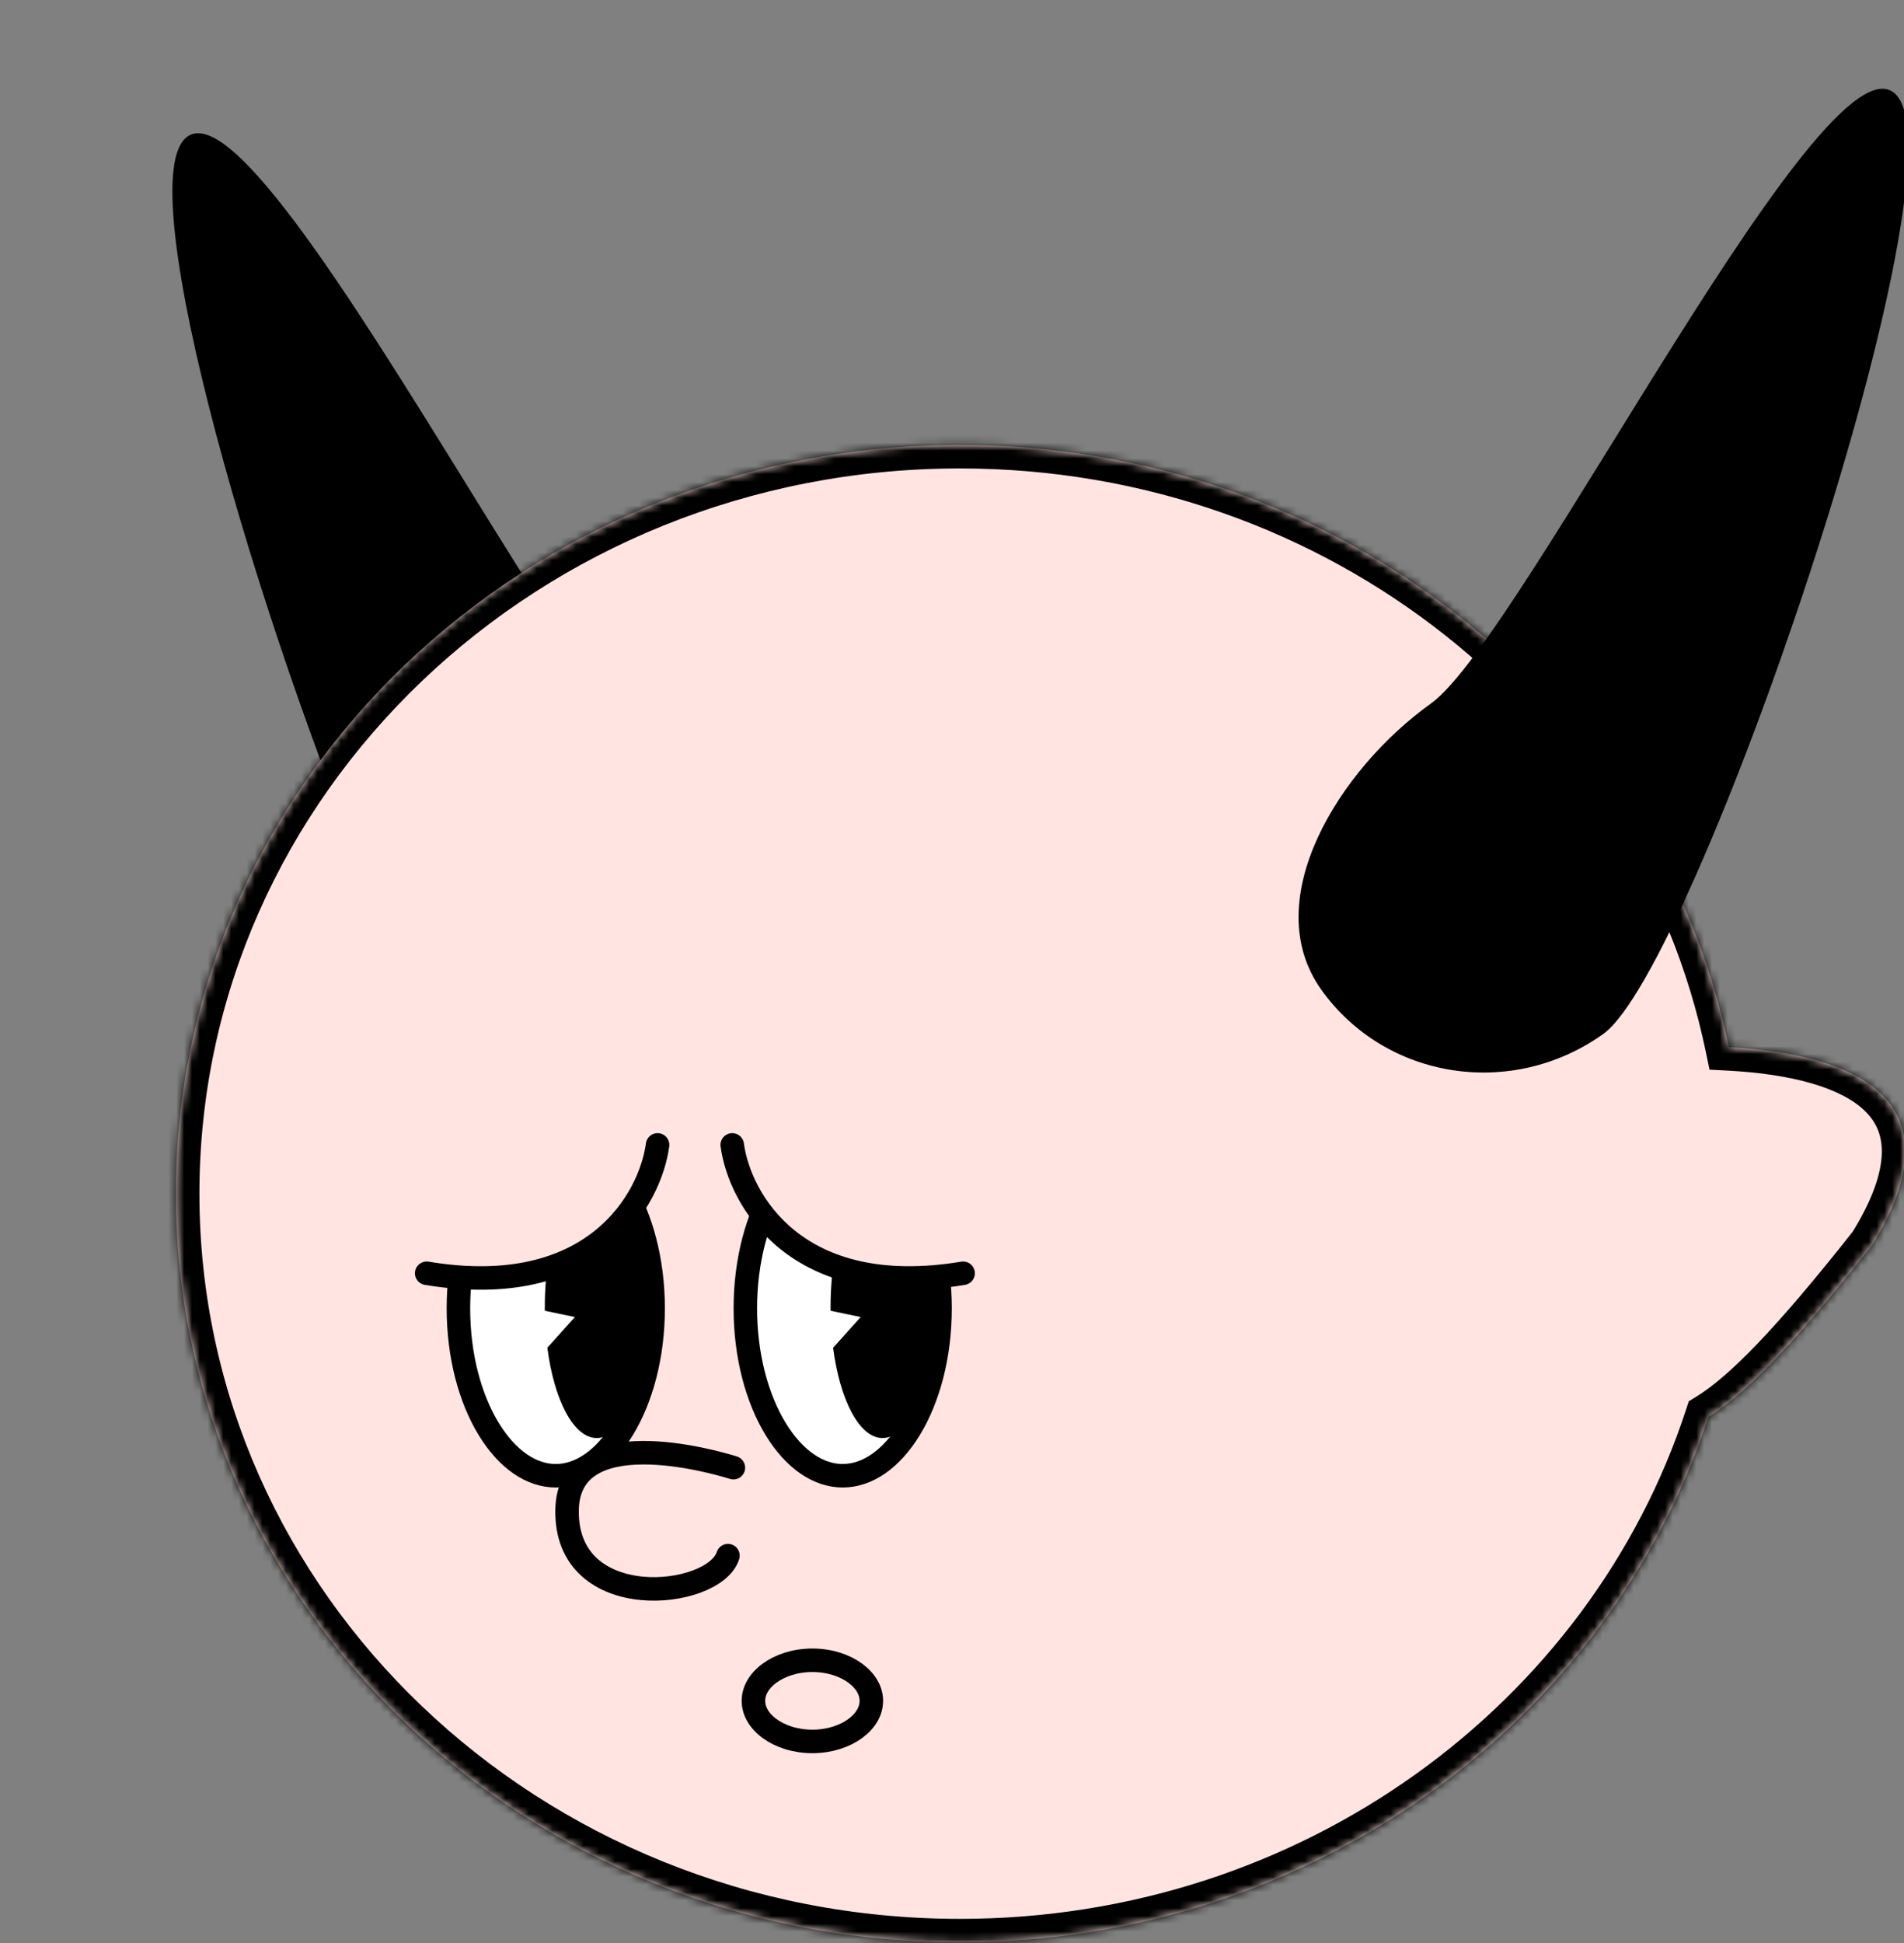 <svg width="243" height="248" viewBox="0 0 243 248" fill="none" xmlns="http://www.w3.org/2000/svg">
<rect x="0" y="0" width="243" height="248" fill="#808080" stroke="none"/>
<g clip-path="url(#clip0_44_1076)">
<path fill-rule="evenodd" clip-rule="evenodd" d="M49.232 117.683C54.557 104.619 62.804 92.949 73.208 83.407C69.155 77.382 64.458 69.789 59.584 61.909C44.722 37.882 28.208 11.184 23.254 18.115C17.07 26.766 35.033 85.725 49.232 117.683Z" fill="black"/>
<path d="M82.467 169.794C82.467 175.818 80.992 181.155 78.731 184.908C76.443 188.706 73.612 190.522 70.931 190.522C68.25 190.522 65.419 188.706 63.131 184.908C60.87 181.155 59.395 175.818 59.395 169.794C59.395 163.771 60.87 158.433 63.131 154.681C65.419 150.882 68.25 149.066 70.931 149.066C73.612 149.066 76.443 150.882 78.731 154.681C80.992 158.433 82.467 163.771 82.467 169.794Z" fill="white" stroke="black" stroke-width="4.777"/>
<path d="M119.087 169.794C119.087 175.818 117.611 181.155 115.351 184.908C113.062 188.706 110.231 190.522 107.55 190.522C104.869 190.522 102.038 188.706 99.75 184.908C97.489 181.155 96.014 175.818 96.014 169.794C96.014 163.771 97.489 158.433 99.75 154.681C102.038 150.882 104.869 149.066 107.55 149.066C110.231 149.066 113.062 150.882 115.351 154.681C117.611 158.433 119.087 163.771 119.087 169.794Z" fill="white" stroke="black" stroke-width="4.777"/>
<path fill-rule="evenodd" clip-rule="evenodd" d="M76.162 186.453C79.825 186.453 82.793 178.978 82.793 169.758C82.793 160.537 79.825 153.062 76.162 153.062C72.5 153.062 69.531 160.537 69.531 169.758C69.531 169.909 69.532 170.059 69.534 170.209L73.372 171.01L69.855 174.925C70.719 181.616 73.216 186.453 76.162 186.453Z" fill="black"/>
<path fill-rule="evenodd" clip-rule="evenodd" d="M112.633 186.453C116.295 186.453 119.264 178.978 119.264 169.758C119.264 160.537 116.295 153.062 112.633 153.062C108.971 153.062 106.002 160.537 106.002 169.758C106.002 169.908 106.003 170.059 106.004 170.208L109.848 171.01L106.326 174.929C107.191 181.618 109.688 186.453 112.633 186.453Z" fill="black"/>
<path d="M94.141 191.88C90.98 190.887 70.06 184.978 69.792 198.02C69.477 213.412 91.337 211.103 93.347 204.757" stroke="black" stroke-width="5.733" stroke-linecap="round"/>
<path d="M110.319 220.137C110.319 221.047 109.826 222.064 108.643 222.939C107.461 223.814 105.715 224.427 103.682 224.427C101.649 224.427 99.903 223.814 98.721 222.939C97.538 222.064 97.045 221.047 97.045 220.137C97.045 219.228 97.538 218.21 98.721 217.335C99.903 216.461 101.649 215.848 103.682 215.848C105.715 215.848 107.461 216.461 108.643 217.335C109.826 218.21 110.319 219.228 110.319 220.137Z" stroke="black" stroke-width="4.777"/>
<mask id="path-8-inside-1_44_1076" fill="white">
<path fill-rule="evenodd" clip-rule="evenodd" d="M218.041 180.807C205.352 219.668 167.378 247.877 122.506 247.877C67.247 247.877 22.451 205.099 22.451 152.328C22.451 99.558 67.247 56.779 122.506 56.779C171.064 56.779 211.543 89.813 220.646 133.631C237.248 134.507 250.195 140.674 238.934 158.883C228.974 171.508 222.778 177.885 218.041 180.807Z"/>
</mask>
<path fill-rule="evenodd" clip-rule="evenodd" d="M218.041 180.807C205.352 219.668 167.378 247.877 122.506 247.877C67.247 247.877 22.451 205.099 22.451 152.328C22.451 99.558 67.247 56.779 122.506 56.779C171.064 56.779 211.543 89.813 220.646 133.631C237.248 134.507 250.195 140.674 238.934 158.883C228.974 171.508 222.778 177.885 218.041 180.807Z" fill="#FFE4E2"/>
<path d="M218.041 180.807L216.466 178.254L215.53 178.831L215.189 179.876L218.041 180.807ZM220.646 133.631L217.709 134.241L218.179 136.505L220.488 136.627L220.646 133.631ZM238.934 158.883L241.289 160.741L241.395 160.607L241.485 160.461L238.934 158.883ZM215.189 179.876C202.915 217.467 166.119 244.877 122.506 244.877V250.877C168.638 250.877 207.789 221.87 220.893 181.738L215.189 179.876ZM122.506 244.877C68.772 244.877 25.451 203.313 25.451 152.328H19.451C19.451 206.884 65.722 250.877 122.506 250.877V244.877ZM25.451 152.328C25.451 101.344 68.772 59.779 122.506 59.779V53.779C65.722 53.779 19.451 97.772 19.451 152.328H25.451ZM122.506 59.779C169.708 59.779 208.908 91.878 217.709 134.241L223.583 133.021C214.178 87.747 172.42 53.779 122.506 53.779V59.779ZM241.485 160.461C244.45 155.667 246.024 151.353 246.16 147.484C246.3 143.49 244.894 140.185 242.366 137.642C239.924 135.186 236.572 133.57 232.933 132.506C229.268 131.435 225.1 130.862 220.804 130.635L220.488 136.627C224.493 136.838 228.169 137.365 231.249 138.265C234.355 139.173 236.649 140.401 238.111 141.872C239.487 143.257 240.245 144.962 240.164 147.274C240.078 149.71 239.048 152.994 236.382 157.305L241.485 160.461ZM219.616 183.36C224.864 180.122 231.356 173.332 241.289 160.741L236.578 157.025C226.591 169.684 220.691 175.647 216.466 178.254L219.616 183.36Z" fill="black" mask="url(#path-8-inside-1_44_1076)"/>
<path d="M83.356 166.969C83.356 173.052 81.851 178.488 79.496 182.353C77.126 186.245 74.054 188.329 70.931 188.329C67.808 188.329 64.736 186.245 62.365 182.353C60.011 178.488 58.506 173.052 58.506 166.969C58.506 160.886 60.011 155.45 62.365 151.585C64.736 147.693 67.808 145.609 70.931 145.609C74.054 145.609 77.126 147.693 79.496 151.585C81.851 155.45 83.356 160.886 83.356 166.969Z" fill="white" stroke="black" stroke-width="3"/>
<path d="M119.975 166.969C119.975 173.052 118.47 178.488 116.116 182.353C113.745 186.245 110.673 188.329 107.55 188.329C104.427 188.329 101.355 186.245 98.985 182.353C96.63 178.488 95.125 173.052 95.125 166.969C95.125 160.886 96.63 155.45 98.985 151.585C101.355 147.693 104.427 145.609 107.55 145.609C110.673 145.609 113.745 147.693 116.116 151.585C118.47 155.45 119.975 160.886 119.975 166.969Z" fill="white" stroke="black" stroke-width="3"/>
<path fill-rule="evenodd" clip-rule="evenodd" d="M76.162 183.517C79.825 183.517 82.793 176.043 82.793 166.822C82.793 157.601 79.825 150.127 76.162 150.127C72.5 150.127 69.531 157.601 69.531 166.822C69.531 166.973 69.532 167.124 69.534 167.274L73.372 168.075L69.855 171.989C70.719 178.681 73.216 183.517 76.162 183.517Z" fill="black"/>
<path fill-rule="evenodd" clip-rule="evenodd" d="M112.633 183.517C116.295 183.517 119.264 176.043 119.264 166.822C119.264 157.601 116.295 150.127 112.633 150.127C108.971 150.127 106.002 157.601 106.002 166.822C106.002 166.973 106.003 167.123 106.004 167.273L109.848 168.075L106.326 171.994C107.191 178.683 109.688 183.517 112.633 183.517Z" fill="black"/>
<path d="M93.599 187.3C90.843 186.434 72.607 181.284 72.374 192.652C72.099 206.069 91.154 204.057 92.906 198.525" stroke="black" stroke-width="3" stroke-linecap="round"/>
<path d="M111.207 217.055C111.207 218.312 110.522 219.572 109.172 220.571C107.822 221.57 105.886 222.233 103.682 222.233C101.478 222.233 99.542 221.57 98.192 220.571C96.842 219.572 96.156 218.312 96.156 217.055C96.156 215.798 96.842 214.538 98.192 213.539C99.542 212.54 101.478 211.877 103.682 211.877C105.886 211.877 107.822 212.54 109.172 213.539C110.522 214.538 111.207 215.798 111.207 217.055Z" stroke="black" stroke-width="3"/>
<ellipse cx="64.951" cy="146.779" rx="17.5" ry="17" fill="#FFE4E2"/>
<ellipse cx="111.951" cy="146.779" rx="17.5" ry="17" fill="#FFE4E2"/>
<path d="M83.923 146.108C82.993 153.048 75.798 166.04 54.458 162.488" stroke="black" stroke-width="3" stroke-linecap="round"/>
<path d="M93.452 146.108C94.382 153.048 101.577 166.04 122.917 162.488" stroke="black" stroke-width="3" stroke-linecap="round"/>
<path d="M168.643 126.319C176.833 137.776 192.942 140.295 204.624 131.945C216.306 123.595 250.468 23.898 242.279 12.44C234.089 0.983 194.307 81.429 182.625 89.779C170.943 98.13 160.454 114.862 168.643 126.319Z" fill="black"/>
</g>
<defs>
<clipPath id="clip0_44_1076">
<rect width="243" height="248" fill="white"/>
</clipPath>
</defs>
</svg>
